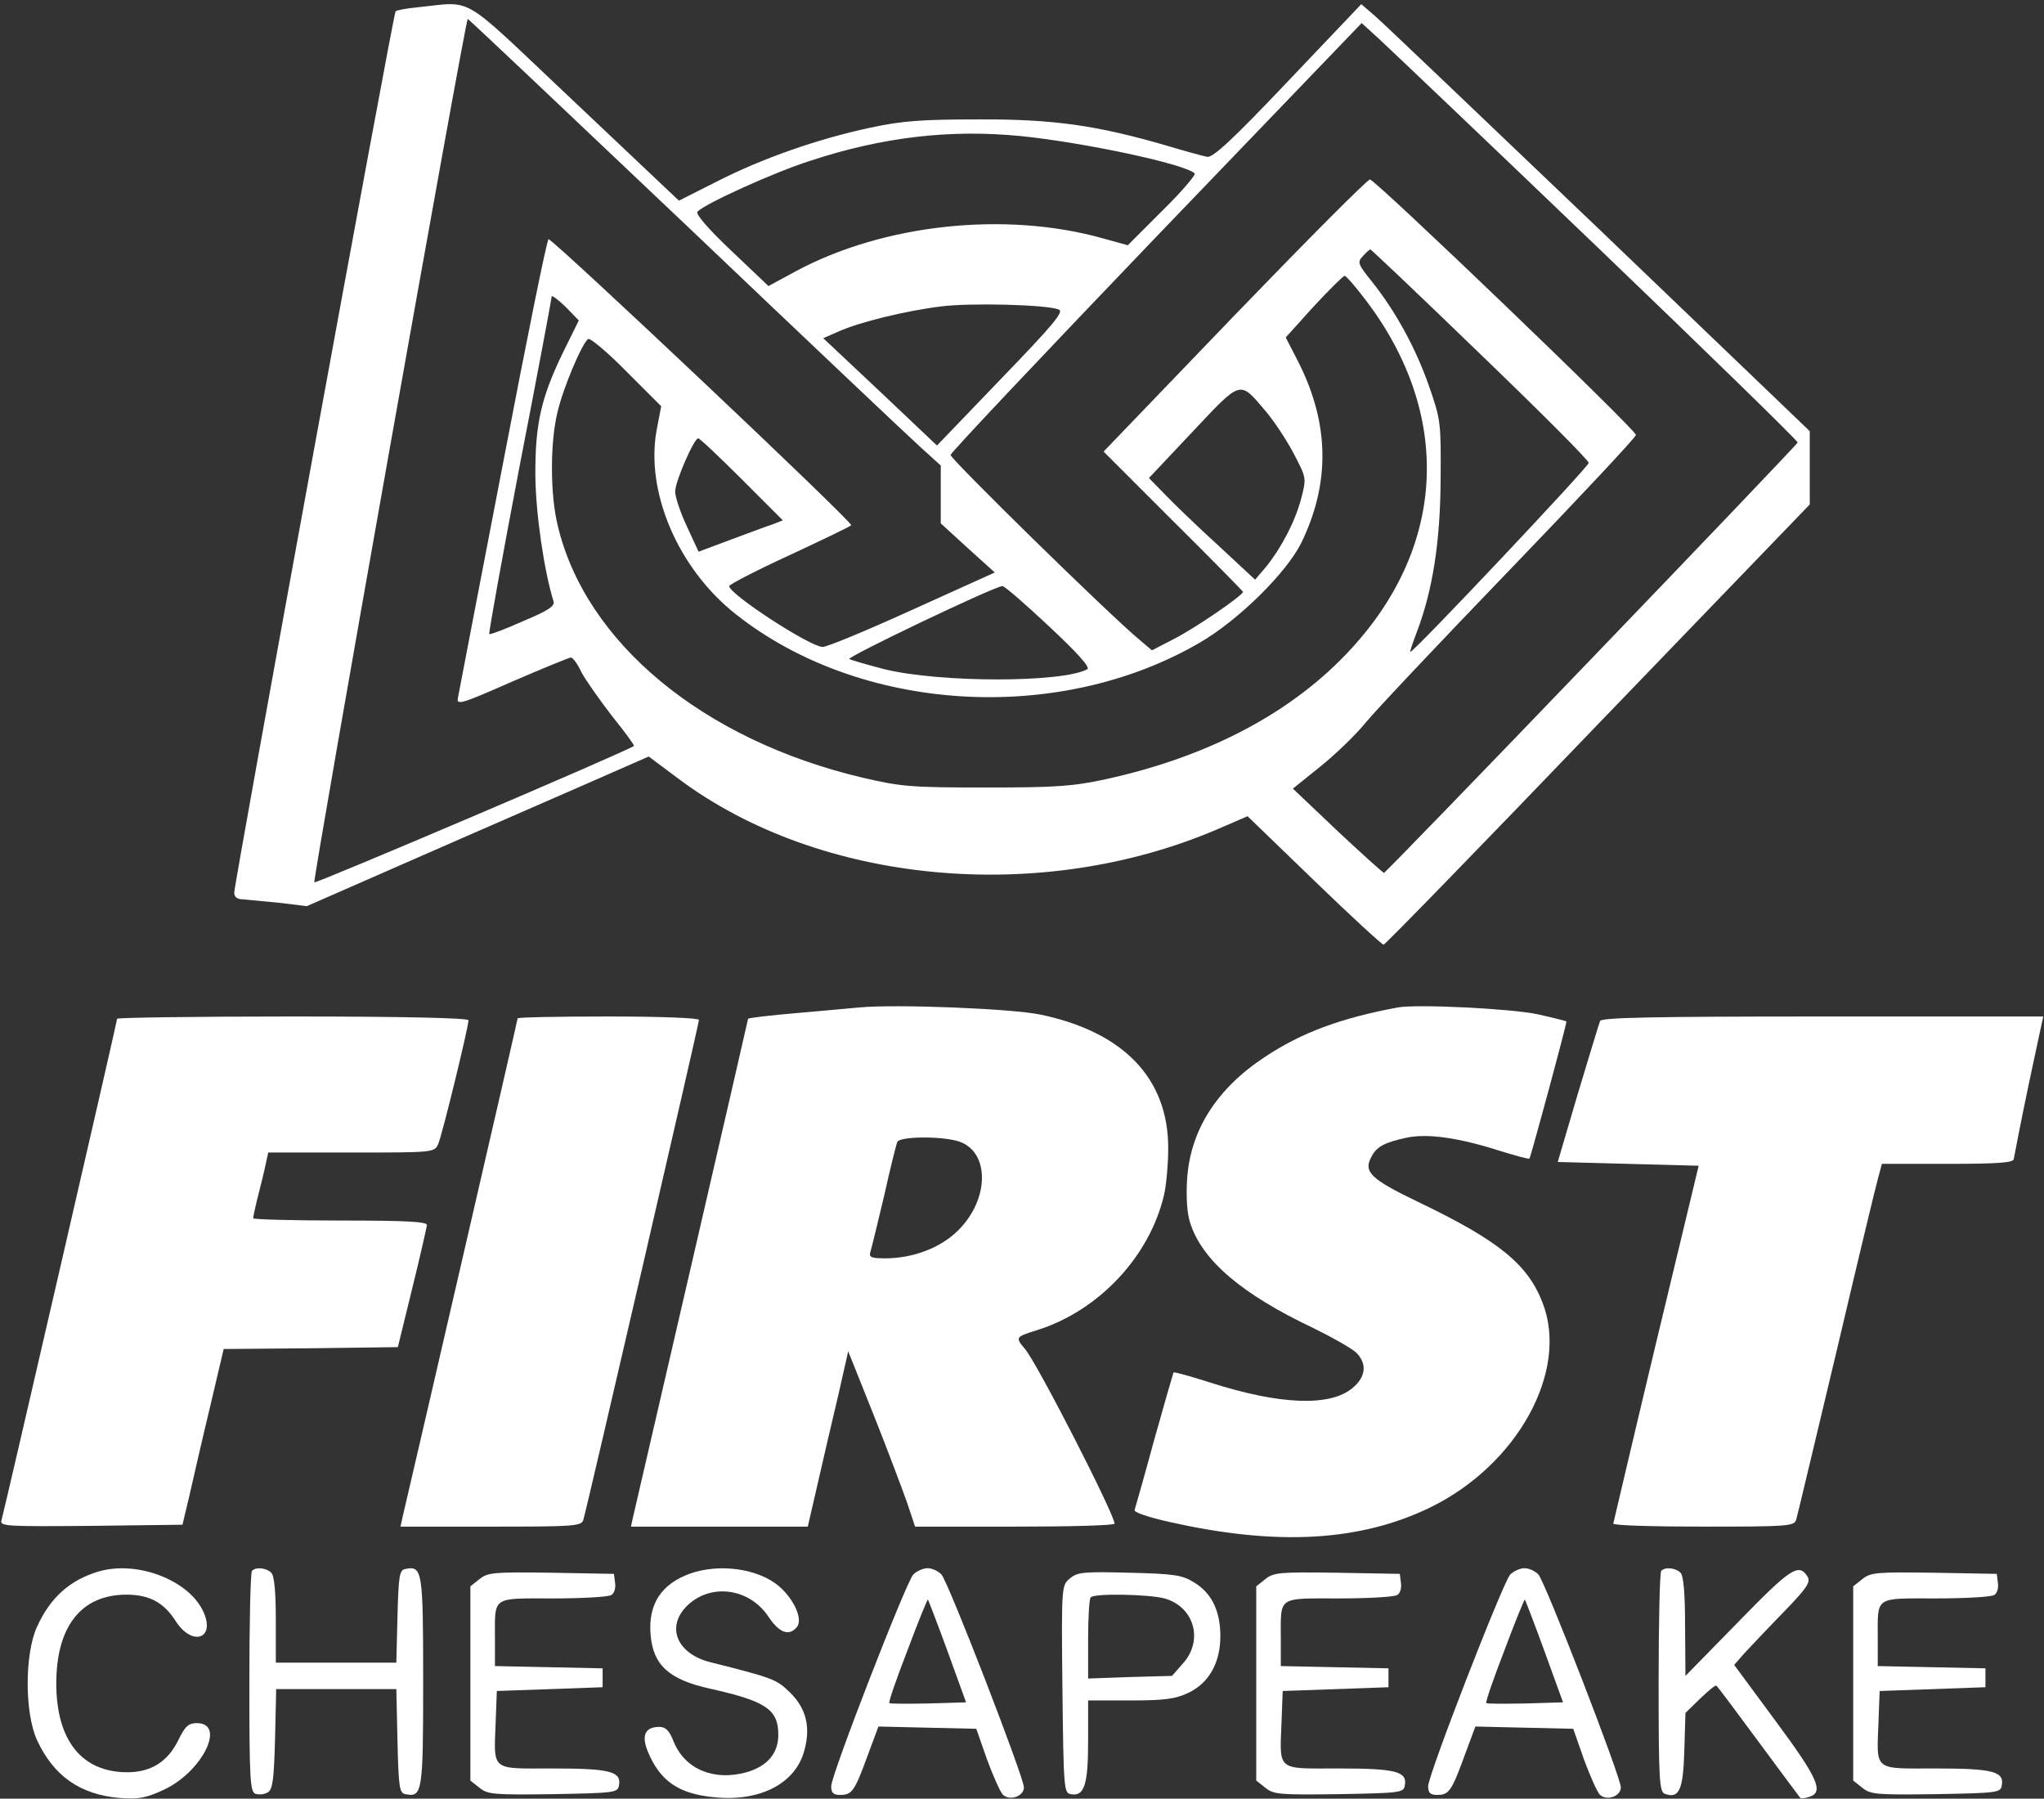 <svg xmlns="http://www.w3.org/2000/svg" viewBox="0 0 541 476">
<rect x="0" y="0" width="541" height="476" fill="#333333" stroke="none"/>
<g transform="translate(0,476) scale(0.1,-0.1)"
fill="#ffffff" stroke="none">
<path d="M1108 4741 c-31 -3 -59 -8 -61 -11 -6 -6 -427 -2307 -427 -2332 0
-12 8 -18 23 -18 12 -1 55 -5 95 -9 l74 -9 411 180 c227 99 431 188 453 198
l41 18 79 -59 c373 -279 957 -334 1425 -134 l81 35 176 -170 c97 -94 180 -170
184 -170 4 0 259 262 567 583 l561 582 0 97 0 97 -557 534 c-307 293 -574 548
-594 565 l-36 31 -194 -204 c-147 -155 -199 -203 -214 -200 -11 2 -58 15 -105
29 -185 54 -301 71 -500 70 -153 0 -203 -4 -287 -22 -140 -30 -285 -81 -405
-142 l-101 -51 -36 34 c-20 19 -144 136 -276 261 -268 253 -232 232 -377 217z
m704 -573 c314 -299 595 -565 624 -591 l54 -49 0 -76 0 -77 71 -65 72 -65
-219 -99 c-121 -55 -227 -99 -237 -98 -36 2 -247 140 -247 161 0 4 71 41 158
81 86 40 161 76 165 80 7 6 -780 749 -801 757 -4 2 -58 -266 -121 -595 -63
-328 -117 -607 -119 -619 -4 -20 9 -16 143 43 81 35 152 64 156 64 5 0 18 -17
28 -39 11 -21 48 -73 81 -116 34 -42 60 -78 58 -79 -20 -15 -842 -365 -846
-361 -5 5 400 2285 406 2285 2 0 260 -244 574 -542z m2416 -62 c293 -281 531
-513 530 -517 -4 -10 -1089 -1139 -1095 -1139 -2 0 -58 50 -123 111 l-118 112
72 58 c40 32 94 84 120 116 26 32 198 214 382 405 184 191 334 351 334 357 0
14 -690 676 -704 676 -7 0 -168 -162 -359 -360 l-346 -360 184 -184 c102 -101
185 -186 185 -187 0 -10 -131 -99 -183 -125 l-58 -30 -33 28 c-80 66 -501 479
-500 489 1 7 246 266 544 577 l544 566 46 -42 c25 -23 286 -271 578 -551z
m-1527 294 c168 -17 436 -74 461 -99 4 -3 -34 -48 -85 -98 l-92 -92 -65 18
c-259 73 -582 38 -814 -87 l-72 -39 -99 94 c-60 57 -95 97 -89 103 22 22 203
104 297 134 194 64 372 84 558 66z m1217 -577 c158 -152 287 -281 287 -288 0
-10 -466 -504 -472 -500 -2 1 7 26 18 55 41 109 61 236 62 400 1 150 1 158
-31 249 -35 100 -88 197 -151 276 -37 46 -39 51 -24 67 9 10 18 18 20 18 2 0
133 -124 291 -277z m-301 140 c226 -300 211 -645 -39 -918 -154 -169 -377
-287 -651 -347 -88 -19 -132 -22 -317 -22 -198 0 -224 2 -327 26 -423 100
-734 358 -807 668 -20 82 -20 217 -1 297 15 66 66 186 82 196 5 3 51 -35 101
-86 l92 -92 -12 -63 c-30 -163 56 -366 209 -487 329 -261 853 -294 1228 -76
102 59 229 184 269 264 77 158 75 315 -7 478 l-34 66 74 82 c41 44 78 81 82
81 4 0 30 -30 58 -67z m-2126 -134 c-59 -121 -75 -192 -74 -329 1 -99 23 -251
48 -331 4 -13 -14 -25 -81 -53 -47 -21 -87 -36 -89 -34 -2 2 34 202 80 443 47
242 85 444 85 450 0 5 16 -7 36 -26 l36 -37 -41 -83z m1311 112 c15 -5 -11
-37 -152 -183 l-170 -177 -150 142 -151 142 41 18 c56 25 180 55 270 66 77 10
279 5 312 -8z m547 -268 c23 -27 56 -77 75 -113 34 -65 34 -65 20 -119 -16
-61 -52 -130 -93 -181 l-29 -34 -98 91 c-55 50 -118 111 -141 135 l-42 43 115
122 c131 139 124 137 193 56z m-1385 -182 l108 -108 -28 -11 c-16 -5 -66 -24
-112 -41 l-83 -31 -31 67 c-17 36 -31 78 -31 92 0 27 50 141 61 141 4 0 56
-49 116 -109z m812 -388 c76 -71 110 -109 102 -114 -66 -36 -390 -36 -537 0
-46 12 -88 24 -93 27 -8 5 381 191 405 193 5 1 60 -47 123 -106z"/>
<path d="M2275 2094 c-22 -2 -97 -9 -167 -15 -71 -6 -128 -13 -128 -15 0 -3
-283 -1227 -305 -1321 l-5 -23 234 0 234 0 27 117 c15 65 39 170 54 232 l26
115 68 -170 c37 -93 76 -197 88 -231 l21 -63 264 0 c145 0 264 3 264 8 -1 26
-204 423 -237 462 -26 31 -26 32 32 50 163 51 298 195 336 358 6 26 11 82 11
124 0 184 -118 307 -338 353 -76 16 -383 28 -479 19z m264 -355 c81 -28 80
-153 -3 -235 -46 -46 -119 -74 -193 -74 -38 0 -44 3 -39 18 3 9 19 76 36 147
16 72 32 136 35 143 6 15 119 16 164 1z"/>
<path d="M3700 2094 c-151 -28 -256 -67 -352 -131 -128 -84 -198 -195 -206
-324 -3 -47 0 -91 8 -115 32 -100 137 -189 327 -279 51 -25 102 -54 113 -65
29 -29 25 -64 -10 -93 -59 -50 -192 -45 -376 14 -53 17 -97 29 -98 27 -1 -2
-24 -82 -51 -178 -26 -96 -50 -180 -52 -186 -2 -6 35 -19 94 -32 284 -64 504
-51 689 39 231 113 367 361 297 541 -39 102 -116 165 -329 267 -127 61 -146
80 -124 120 13 26 35 38 92 50 54 12 136 1 246 -34 42 -13 78 -23 80 -21 4 5
100 360 98 363 -1 1 -36 10 -77 19 -71 15 -317 27 -369 18z"/>
<path d="M310 2064 c0 -7 -298 -1299 -306 -1327 -5 -16 9 -17 237 -15 l242 3
19 80 c10 44 34 149 54 232 l36 153 231 2 230 3 38 155 c21 85 38 161 39 168
0 9 -52 12 -230 12 -126 0 -230 3 -230 6 0 3 6 32 14 63 8 31 17 68 20 84 l6
27 220 0 c219 0 220 0 230 23 10 22 80 309 80 327 0 6 -171 10 -465 10 -256 0
-465 -3 -465 -6z"/>
<path d="M1370 2065 c0 -5 -272 -1182 -305 -1322 l-5 -23 239 0 c220 0 240 1
245 18 9 29 306 1313 306 1323 0 5 -98 9 -240 9 -132 0 -240 -2 -240 -5z"/>
<path d="M4235 2058 c-3 -7 -29 -94 -59 -193 l-53 -180 186 -5 187 -5 -113
-470 c-62 -259 -112 -473 -113 -477 0 -5 108 -8 239 -8 220 0 240 1 245 18 3
9 50 208 106 442 55 234 105 442 111 463 l10 37 174 0 c133 0 175 3 175 13 1
6 18 94 39 195 l39 182 -584 0 c-459 0 -586 -3 -589 -12z"/>
<path d="M260 601 c-76 -23 -127 -69 -162 -146 -33 -72 -33 -228 0 -300 44
-95 114 -144 218 -153 51 -4 71 0 116 21 102 46 168 177 89 177 -22 0 -31 -8
-49 -45 -28 -57 -72 -85 -135 -85 -121 0 -188 85 -188 235 0 151 66 235 186
235 60 0 99 -21 130 -70 42 -66 104 -49 75 21 -36 86 -176 141 -280 110z"/>
<path d="M667 603 c-4 -3 -7 -136 -7 -295 0 -258 2 -289 16 -295 9 -3 24 -2
33 4 13 8 16 34 19 142 l3 131 159 0 159 0 3 -137 c3 -123 5 -138 21 -141 45
-9 47 4 47 298 0 294 -2 307 -47 298 -16 -3 -18 -17 -21 -126 l-3 -122 -159 0
-160 0 0 113 c0 75 -4 117 -12 125 -13 13 -41 16 -51 5z"/>
<path d="M1827 596 c-77 -28 -112 -81 -105 -163 7 -80 49 -118 158 -142 148
-33 180 -55 180 -122 0 -49 -29 -83 -84 -99 -87 -24 -163 8 -193 81 -11 29
-21 39 -38 39 -38 0 -48 -23 -30 -66 32 -77 81 -111 174 -120 122 -13 217 36
240 124 17 61 5 111 -38 153 -36 35 -43 38 -210 80 -89 22 -119 93 -63 149 62
61 164 48 215 -27 29 -44 55 -54 76 -29 17 20 -7 74 -48 109 -55 46 -156 60
-234 33z"/>
<path d="M2417 593 c-20 -23 -217 -530 -217 -560 0 -18 6 -23 24 -23 31 0 38
10 72 103 l29 78 129 -3 130 -3 28 -80 c16 -44 35 -86 42 -94 18 -18 56 -5 56
19 0 27 -199 541 -218 563 -8 9 -25 17 -37 17 -12 0 -29 -8 -38 -17z m91 -203
l49 -135 -100 -3 c-55 -1 -101 -1 -103 1 -3 2 19 65 48 140 28 75 53 136 54
134 1 -1 25 -63 52 -137z"/>
<path d="M3997 593 c-20 -23 -217 -530 -217 -560 0 -18 6 -23 24 -23 31 0 38
10 72 103 l29 78 129 -3 130 -3 28 -80 c16 -44 35 -86 42 -94 18 -18 56 -5 56
19 0 27 -199 541 -218 563 -8 9 -25 17 -37 17 -12 0 -29 -8 -38 -17z m91 -203
l49 -135 -100 -3 c-55 -1 -101 -1 -103 1 -3 2 19 65 48 140 28 75 53 136 54
134 1 -1 25 -63 52 -137z"/>
<path d="M4397 603 c-4 -3 -7 -136 -7 -295 0 -258 2 -289 16 -295 38 -14 49 9
52 114 l3 100 39 38 c22 21 41 37 43 34 3 -2 53 -69 112 -149 59 -80 109 -147
110 -148 2 -2 13 -1 24 3 39 12 23 49 -89 200 l-110 149 27 31 c15 16 61 65
103 108 63 65 73 80 64 95 -23 36 -44 23 -183 -120 l-140 -143 -1 131 c0 87
-4 134 -12 142 -13 13 -41 16 -51 5z"/>
<path d="M1269 581 l-24 -19 0 -257 0 -257 24 -19 c22 -18 38 -19 195 -17 160
3 171 4 174 22 8 38 -23 46 -175 46 -166 0 -156 -9 -151 125 l3 80 140 5 140
5 0 25 0 25 -142 3 -143 3 0 73 c0 113 -10 106 154 106 77 0 147 4 154 9 8 4
12 19 10 32 l-3 24 -166 3 c-152 2 -168 1 -190 -17z"/>
<path d="M2832 583 c-22 -18 -23 -18 -20 -293 3 -263 4 -275 22 -278 36 -7 46
25 46 140 l0 108 112 0 c91 0 119 4 153 20 55 26 85 80 85 150 0 67 -23 114
-69 142 -32 20 -52 23 -171 26 -120 3 -138 2 -158 -15z m250 -53 c79 -22 104
-111 49 -172 l-29 -33 -111 -3 -111 -4 0 104 c0 58 3 108 7 111 10 11 154 8
195 -3z"/>
<path d="M3349 581 l-24 -19 0 -257 0 -257 24 -19 c22 -18 38 -19 195 -17 160
3 171 4 174 22 8 38 -23 46 -175 46 -166 0 -156 -9 -151 125 l3 80 140 5 140
5 0 25 0 25 -142 3 -143 3 0 73 c0 113 -10 106 154 106 77 0 147 4 154 9 8 4
12 19 10 32 l-3 24 -166 3 c-152 2 -168 1 -190 -17z"/>
<path d="M4929 581 l-24 -19 0 -257 0 -257 24 -19 c22 -18 38 -19 195 -17 160
3 171 4 174 22 8 38 -23 46 -175 46 -166 0 -156 -9 -151 125 l3 80 140 5 140
5 0 25 0 25 -142 3 -143 3 0 73 c0 113 -10 106 154 106 77 0 147 4 154 9 8 4
12 19 10 32 l-3 24 -166 3 c-152 2 -168 1 -190 -17z"/>
</g>
</svg>
